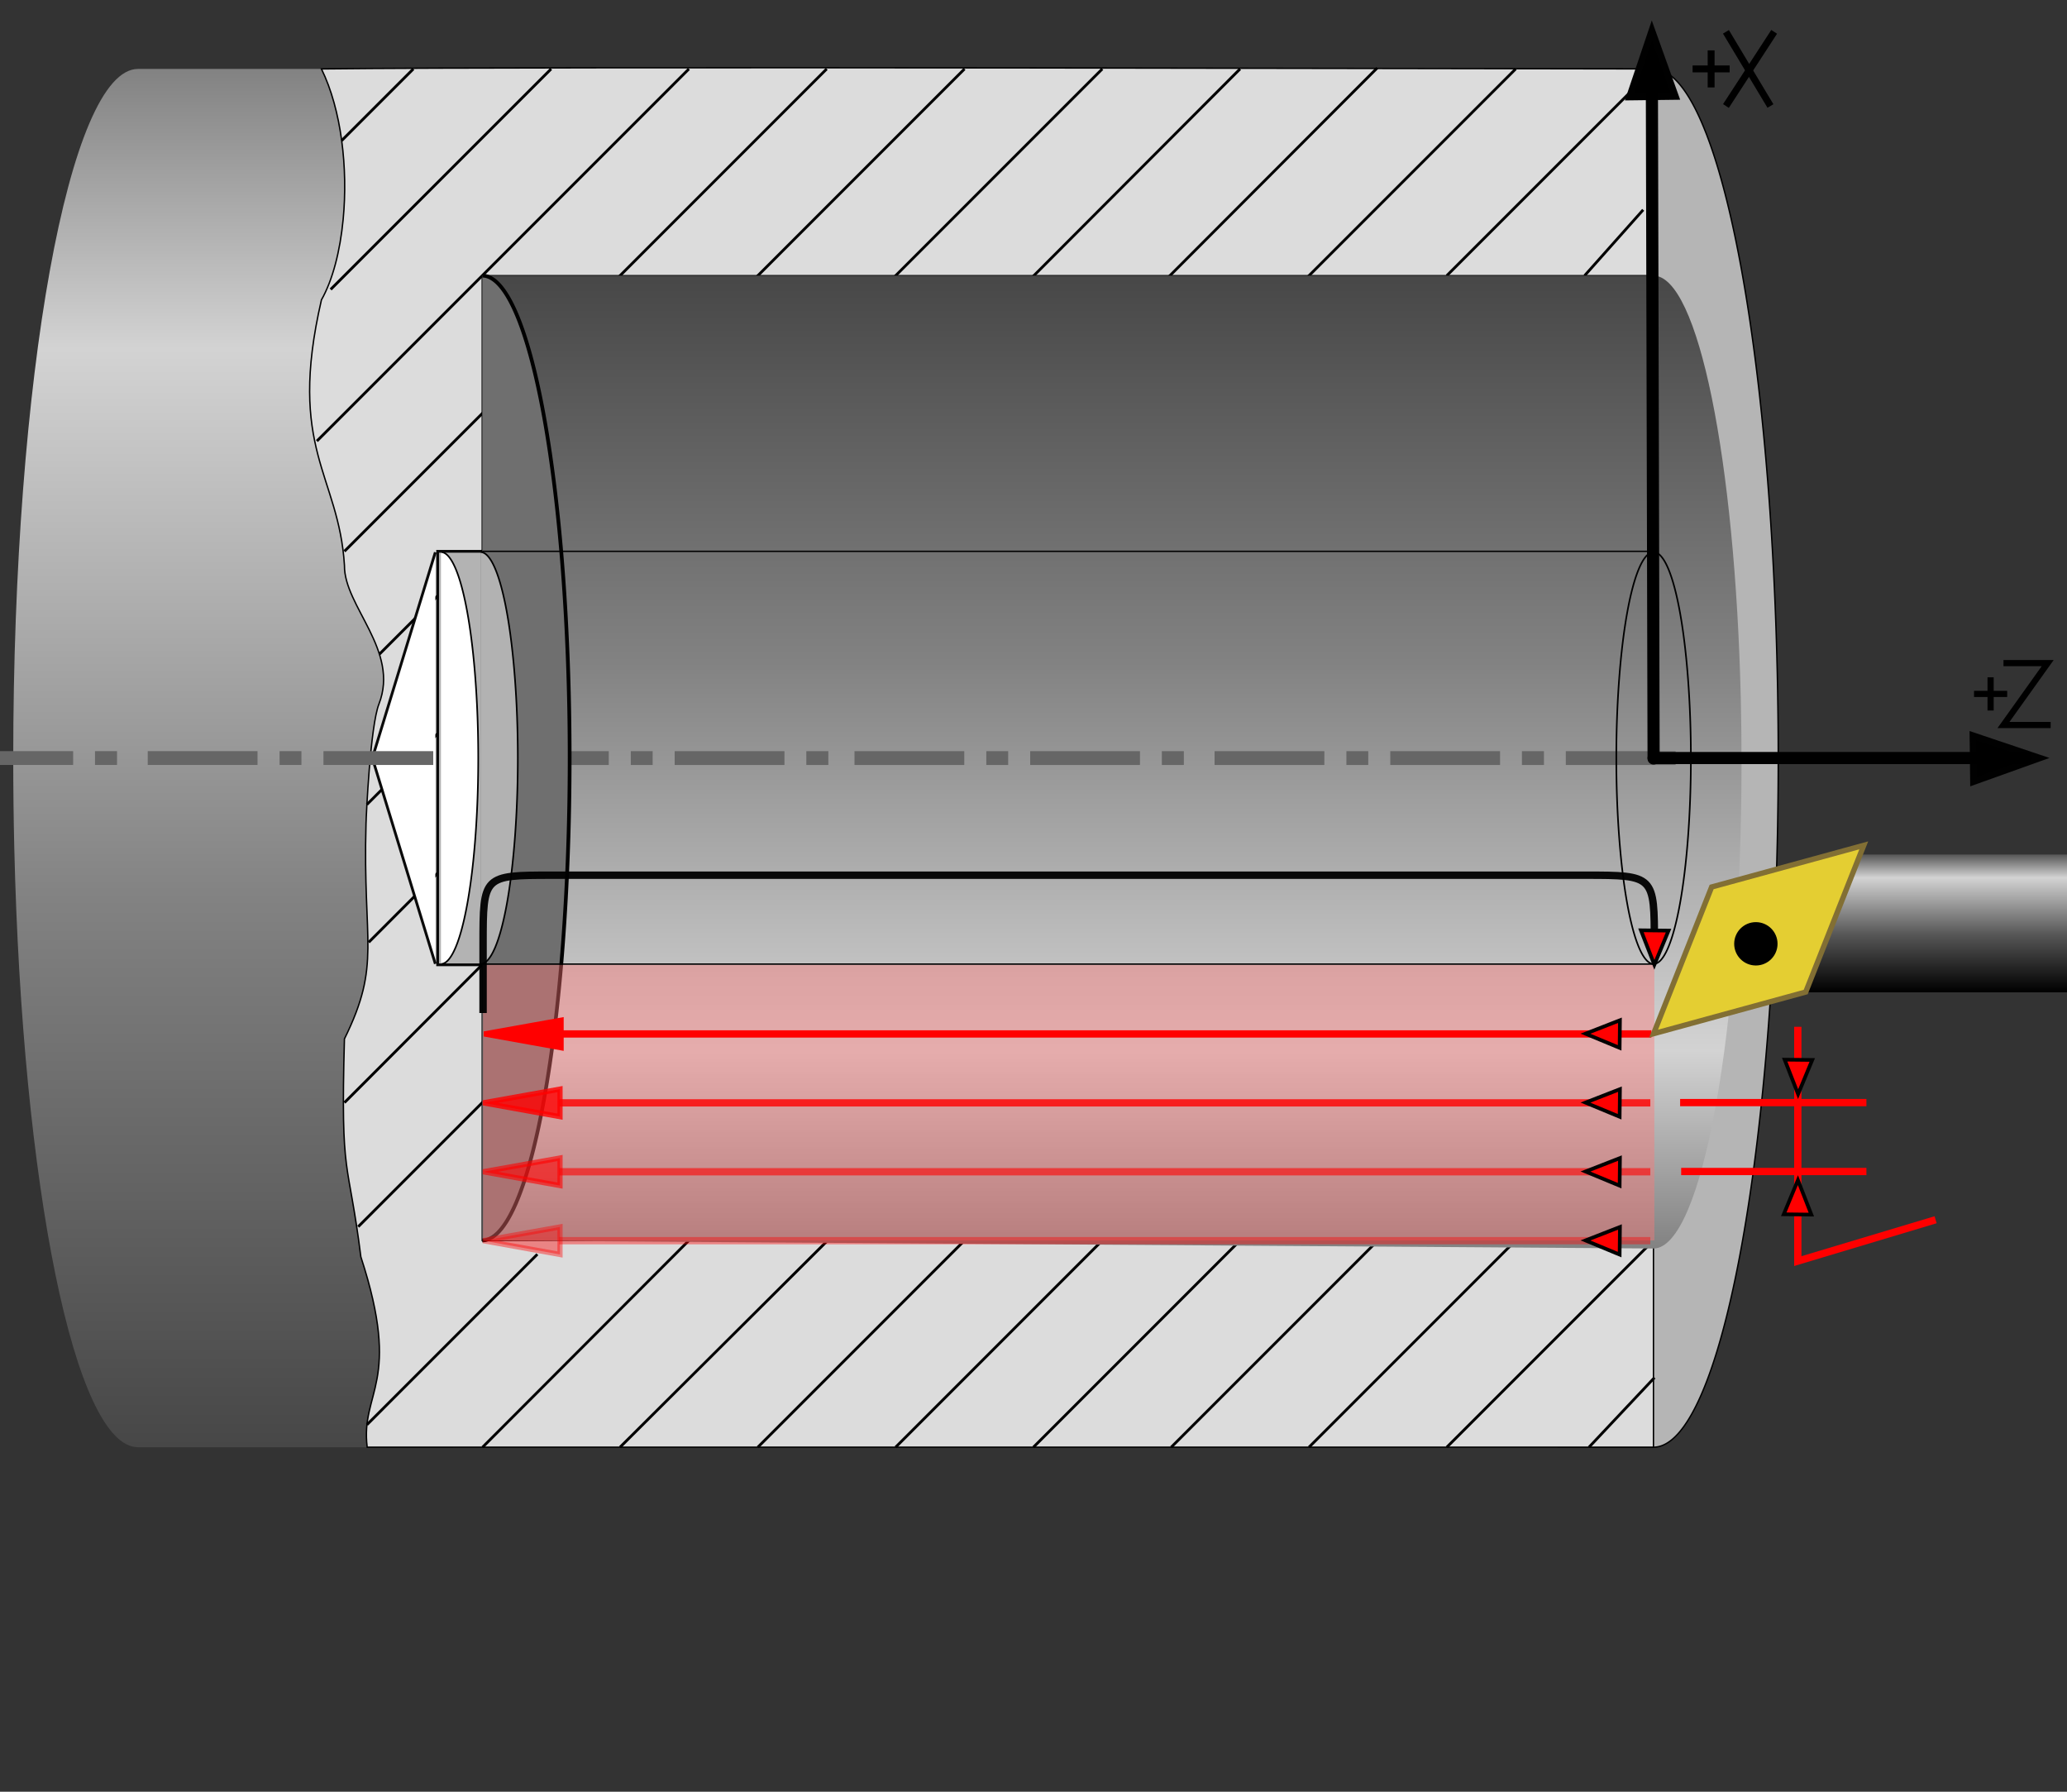 <?xml version="1.0" encoding="UTF-8" standalone="no"?>
<!-- Created with Inkscape (http://www.inkscape.org/) -->

<svg
   id="svg2726"
   sodipodi:version="0.32"
   inkscape:version="1.2.2 (732a01da63, 2022-12-09)"
   width="150"
   height="130"
   version="1.0"
   sodipodi:docname="left_inner_full_ex3d.svg"
   inkscape:output_extension="org.inkscape.output.svg.inkscape"
   viewBox="0 0 150 130"
   xmlns:inkscape="http://www.inkscape.org/namespaces/inkscape"
   xmlns:sodipodi="http://sodipodi.sourceforge.net/DTD/sodipodi-0.dtd"
   xmlns:xlink="http://www.w3.org/1999/xlink"
   xmlns="http://www.w3.org/2000/svg"
   xmlns:svg="http://www.w3.org/2000/svg"
   xmlns:rdf="http://www.w3.org/1999/02/22-rdf-syntax-ns#"
   xmlns:cc="http://creativecommons.org/ns#"
   xmlns:dc="http://purl.org/dc/elements/1.1/">
  <rect x="0" y="0" width="150" height="130" fill="#333333" stroke="none"/>
  <sodipodi:namedview
     inkscape:window-height="1051"
     inkscape:window-width="1773"
     inkscape:pageshadow="2"
     inkscape:pageopacity="0.0"
     guidetolerance="10.0"
     gridtolerance="10.0"
     objecttolerance="5"
     borderopacity="1.0"
     bordercolor="#666666"
     pagecolor="#ffffff"
     id="base"
     showgrid="true"
     showguides="true"
     inkscape:guide-bbox="true"
     inkscape:zoom="4.131954"
     inkscape:cx="66.675476"
     inkscape:cy="57.478859"
     inkscape:current-layer="svg2726"
     inkscape:object-paths="true"
     inkscape:object-nodes="false"
     inkscape:snap-bbox="true"
     inkscape:snap-nodes="true"
     inkscape:showpageshadow="2"
     inkscape:pagecheckerboard="0"
     inkscape:deskcolor="#d1d1d1"
     inkscape:window-x="-9"
     inkscape:window-y="-9"
     inkscape:window-maximized="1">
    <inkscape:grid
       type="xygrid"
       id="grid5944"
       visible="true"
       enabled="true"
       dotted="false"
       color="#0000ff"
       opacity="0.125"
       empcolor="#0000ff"
       empopacity="0.251"
       empspacing="5"
       spacingx="1px"
       spacingy="1px"
       originx="0"
       originy="0" />
  </sodipodi:namedview>
  <defs
     id="defs2729">
    <linearGradient
       id="linearGradient30178">
      <stop
         style="stop-color:#373737;stop-opacity:1;"
         offset="0"
         id="stop30170" />
      <stop
         id="stop30172"
         offset="0.203"
         style="stop-color:#d3d3d3;stop-opacity:1;" />
      <stop
         style="stop-color:#565656;stop-opacity:1;"
         offset="0.602"
         id="stop30174" />
      <stop
         style="stop-color:#000000;stop-opacity:1;"
         offset="1"
         id="stop30176" />
    </linearGradient>
    <linearGradient
       id="linearGradient3235">
      <stop
         style="stop-color:#828282;stop-opacity:1;"
         offset="0"
         id="stop3237" />
      <stop
         id="stop3243"
         offset="0.203"
         style="stop-color:#d3d3d3;stop-opacity:1;" />
      <stop
         style="stop-color:#828282;stop-opacity:1;"
         offset="0.602"
         id="stop3245" />
      <stop
         style="stop-color:#474747;stop-opacity:1;"
         offset="1"
         id="stop3239" />
    </linearGradient>
    <linearGradient
       inkscape:collect="always"
       xlink:href="#linearGradient3235"
       id="linearGradient9665"
       gradientUnits="userSpaceOnUse"
       gradientTransform="matrix(0.301,0,0,0.994,88.499,-34.72)"
       x1="50"
       y1="40"
       x2="50"
       y2="140"
       spreadMethod="reflect" />
    <linearGradient
       inkscape:collect="always"
       xlink:href="#linearGradient3235"
       id="linearGradient22127"
       gradientUnits="userSpaceOnUse"
       gradientTransform="matrix(-0.213,0,0,-0.702,138.372,118.181)"
       x1="50"
       y1="40"
       x2="50"
       y2="140"
       spreadMethod="reflect" />
    <linearGradient
       inkscape:collect="always"
       xlink:href="#linearGradient30178"
       id="linearGradient29752"
       gradientUnits="userSpaceOnUse"
       gradientTransform="matrix(0.03,0,0,0.104,138.472,57.411)"
       x1="50"
       y1="40"
       x2="50"
       y2="140"
       spreadMethod="reflect" />
  </defs>
  <path
     style="display:inline;overflow:visible;visibility:visible;fill:url(#linearGradient29752);fill-opacity:1;fill-rule:evenodd;stroke:none;stroke-width:0.056;stroke-linecap:butt;stroke-linejoin:bevel;stroke-miterlimit:4;stroke-dashoffset:4.8;stroke-opacity:1;marker:none;marker-start:none;marker-mid:none;marker-end:none;enable-background:accumulate"
     d="M 160,72 V 62 h -25 c -0.994,3.126 -3.006,6.874 -4,10"
     id="path2413-1-2-7"
     sodipodi:nodetypes="cccc" />
  <g
     id="g28459"
     transform="matrix(0.524,0,0,0.524,70.599,28.499)">
    <path
       d="m 149.266,46 h -6.533 l 6.123,-8.574 -6.123,9e-6"
       fill="none"
       stroke="#000000"
       stroke-miterlimit="10"
       pointer-events="none"
       id="path5657"
       style="stroke-width:0.854" />
    <path
       d="m 138.652,41.696 h 4.594"
       fill="none"
       stroke="#000000"
       stroke-miterlimit="10"
       pointer-events="none"
       id="path5659"
       style="stroke-width:0.854" />
    <path
       d="m 140.949,39.399 v 4.594"
       fill="none"
       stroke="#000000"
       stroke-miterlimit="10"
       pointer-events="none"
       id="path5661"
       style="stroke-width:0.854" />
  </g>
  <g
     id="g12510"
     transform="matrix(1.002,0,0,1.006,-43.486,-0.072)">
    <path
       style="display:inline;overflow:visible;visibility:visible;fill:url(#linearGradient9665);fill-opacity:1;fill-rule:evenodd;stroke:none;stroke-width:0.547;stroke-linecap:butt;stroke-linejoin:bevel;stroke-miterlimit:4;stroke-dashoffset:4.8;stroke-opacity:1;marker:none;marker-start:none;marker-mid:none;marker-end:none;enable-background:accumulate"
       d="m 163.15,104.449 c -4.988,0 0.942,-22.466 0.942,-49.703 0,-27.436 -5.931,-49.704 -0.942,-49.704 L 53.395,5.043 c -4.988,0 -9.037,22.267 -9.037,49.703 0,2.197 0.026,4.36 0.076,6.482 0.578,24.377 4.372,43.221 8.961,43.221"
       id="path2413-1-2"
       sodipodi:nodetypes="csccssc" />
    <ellipse
       id="path3226-5-5-1"
       style="display:inline;overflow:visible;visibility:visible;fill:#ffffff;fill-opacity:1;fill-rule:evenodd;stroke:#000000;stroke-width:0.27;stroke-linecap:butt;stroke-linejoin:bevel;stroke-miterlimit:4;stroke-dasharray:none;stroke-dashoffset:4.8;stroke-opacity:1;marker:none;marker-start:none;marker-mid:none;marker-end:none;enable-background:accumulate"
       cx="162.812"
       cy="54.745"
       rx="6.326"
       ry="34.792" />
    <rect
       style="fill:#ffffff;fill-opacity:1;stroke:none;stroke-width:1.46;stroke-linejoin:round;stroke-opacity:0.4"
       id="rect7635"
       width="84.825"
       height="69.585"
       x="78.325"
       y="19.953" />
    <path
       style="fill:#dcdcdc;fill-opacity:1;stroke:#000000;stroke-width:0.1;stroke-opacity:1;stroke-dasharray:none"
       d="M 163.15,104.449 V 89.538 l -84.825,0 V 19.953 l 84.825,0 V 5.042 c -8.328,-1.82e-5 -80.609,-0.193 -96.47,5.093e-4 1.455,2.961 1.925,7.172 1.573,10.845 -0.219,2.29 -0.757,4.371 -1.573,5.811 -2.511,10.801 1.261,12.584 1.666,19.155 -0.039,2.942 4.009,6.135 2.498,9.994 -0.627,1.603 -0.918,7.965 -0.937,8.641 -0.245,8.679 1.13,10.073 -1.562,15.511 -0.287,10.388 0.27,8.419 1.19,15.722 3.007,9.177 -0.04,9.686 0.458,13.726 z"
       id="path1015-4"
       sodipodi:nodetypes="cscccccsccsscccc" />
    <g
       id="g9732"
       transform="matrix(-1.886,0.017,-0.017,-1.886,883.726,198.656)">
      <path
         sodipodi:end="3.9269012"
         sodipodi:start="2.2773352"
         d="m 378.376,95.213 a 3.37,20.001 0 0 1 -1.18,-14.423 3.37,20.001 0 0 1 0.984,-14.931"
         sodipodi:ry="20.000673"
         sodipodi:rx="3.3701088"
         sodipodi:cy="80.000511"
         sodipodi:cx="380.5643"
         id="path3265-2"
         style="display:inline;overflow:visible;visibility:visible;fill:none;fill-opacity:1;fill-rule:evenodd;stroke:#646464;stroke-width:0.53;stroke-linecap:butt;stroke-linejoin:bevel;stroke-miterlimit:4;stroke-dasharray:none;stroke-dashoffset:4.8;stroke-opacity:1;marker:none;marker-start:none;marker-mid:none;marker-end:none;enable-background:accumulate"
         sodipodi:type="arc"
         sodipodi:arc-type="arc"
         sodipodi:open="true" />
      <path
         sodipodi:type="arc"
         style="display:inline;overflow:visible;visibility:visible;fill:none;fill-opacity:1;fill-rule:evenodd;stroke:#646464;stroke-width:0.53;stroke-linecap:butt;stroke-linejoin:bevel;stroke-miterlimit:4;stroke-dasharray:none;stroke-dashoffset:4.8;stroke-opacity:1;marker:none;marker-start:none;marker-mid:none;marker-end:none;enable-background:accumulate"
         id="path3796-8"
         sodipodi:cx="380.5643"
         sodipodi:cy="80.000511"
         sodipodi:rx="3.3701088"
         sodipodi:ry="20.000673"
         d="m 379.791,99.467 a 3.37,20.001 0 0 1 -2.511,-23.951 3.37,20.001 0 0 1 4.022,-15.032"
         sodipodi:start="1.8024"
         sodipodi:end="4.9330226"
         sodipodi:arc-type="arc"
         sodipodi:open="true" />
      <path
         style="fill:#646464;fill-opacity:1;fill-rule:evenodd;stroke:none;stroke-width:0.53px;stroke-linecap:butt;stroke-linejoin:miter;stroke-opacity:1"
         d="M 379.854,99.94 C 380,100.1 380.107,99.49 380,99.1 379.098,96.89 378.972,95.02 378.739,93 l -1.025,2.63 c 0.624,2.54 1.393,4.12 2.152,4.34 z"
         id="Arrow_C-1"
         sodipodi:nodetypes="cccccc"
         inkscape:transform-center-x="0.76712615"
         inkscape:transform-center-y="-2.9786" />
    </g>
    <path
       style="fill:#ffffff;fill-opacity:1;stroke:#000000;stroke-width:0.199;stroke-linejoin:round;stroke-dasharray:none;stroke-opacity:1"
       d="M 73.335,5.042 68.146,10.211"
       id="path16344" />
    <path
       style="fill:#ffffff;fill-opacity:1;stroke:#000000;stroke-width:0.199;stroke-linejoin:round;stroke-dasharray:none;stroke-opacity:1"
       d="M 83.314,5.042 67.347,20.947"
       id="path16661"
       sodipodi:nodetypes="cc" />
    <path
       style="fill:#ffffff;fill-opacity:1;stroke:#000000;stroke-width:0.199;stroke-linejoin:round;stroke-dasharray:none;stroke-opacity:1"
       d="M 93.294,5.042 66.349,31.882"
       id="path16663" />
    <path
       style="fill:#ffffff;fill-opacity:1;stroke:#000000;stroke-width:0.199;stroke-linejoin:round;stroke-dasharray:none;stroke-opacity:1"
       d="M 103.273,5.042 68.345,39.834"
       id="path16665" />
    <path
       style="fill:#ffffff;fill-opacity:1;stroke:#000000;stroke-width:0.199;stroke-linejoin:round;stroke-dasharray:none;stroke-opacity:1"
       d="M 113.253,5.042 70.877,47.253"
       id="path16667" />
    <path
       style="fill:#ffffff;fill-opacity:1;stroke:#000000;stroke-width:0.199;stroke-linejoin:round;stroke-dasharray:none;stroke-opacity:1"
       d="M 123.232,5.042 69.972,58.095"
       id="path16785" />
    <path
       style="fill:#ffffff;fill-opacity:1;stroke:#000000;stroke-width:0.199;stroke-linejoin:round;stroke-dasharray:none;stroke-opacity:1"
       d="M 133.211,5.042 70.104,68.031"
       id="path16787" />
    <path
       style="fill:#ffffff;fill-opacity:1;stroke:#000000;stroke-width:0.199;stroke-linejoin:round;stroke-dasharray:none;stroke-opacity:1"
       d="M 143.144,4.972 68.345,79.597"
       id="path16789" />
    <path
       style="fill:#ffffff;fill-opacity:1;stroke:#000000;stroke-width:0.199;stroke-linejoin:round;stroke-dasharray:none;stroke-opacity:1"
       d="M 153.17,5.042 69.343,88.544"
       id="path16791" />
    <path
       style="fill:#ffffff;fill-opacity:1;stroke:#000000;stroke-width:0.199;stroke-linejoin:round;stroke-dasharray:none;stroke-opacity:1"
       d="M 163.15,5.042 148.181,19.953"
       id="path16793"
       sodipodi:nodetypes="cc" />
    <path
       style="fill:#ffffff;fill-opacity:1;stroke:#000000;stroke-width:0.199;stroke-linejoin:round;stroke-dasharray:none;stroke-opacity:1"
       d="M 93.294,89.538 78.347,104.449"
       id="path16795" />
    <path
       style="fill:#ffffff;fill-opacity:1;stroke:#000000;stroke-width:0.199;stroke-linejoin:round;stroke-dasharray:none;stroke-opacity:1"
       d="M 103.414,89.467 88.304,104.449"
       id="path16797" />
    <path
       style="fill:#ffffff;fill-opacity:1;stroke:#000000;stroke-width:0.199;stroke-linejoin:round;stroke-dasharray:none;stroke-opacity:1"
       d="M 113.253,89.538 98.283,104.449"
       id="path16799" />
    <path
       style="fill:#ffffff;fill-opacity:1;stroke:#000000;stroke-width:0.199;stroke-linejoin:round;stroke-dasharray:none;stroke-opacity:1"
       d="M 123.232,89.538 108.263,104.449"
       id="path16801" />
    <path
       style="fill:#ffffff;fill-opacity:1;stroke:#000000;stroke-width:0.199;stroke-linejoin:round;stroke-dasharray:none;stroke-opacity:1"
       d="M 133.211,89.538 118.242,104.449"
       id="path16803" />
    <path
       style="fill:#ffffff;fill-opacity:1;stroke:#000000;stroke-width:0.199;stroke-linejoin:round;stroke-dasharray:none;stroke-opacity:1"
       d="M 143.191,89.538 128.222,104.449"
       id="path16805" />
    <path
       style="fill:#ffffff;fill-opacity:1;stroke:#000000;stroke-width:0.199;stroke-linejoin:round;stroke-dasharray:none;stroke-opacity:1"
       d="M 153.17,89.538 138.201,104.449"
       id="path16807" />
    <path
       style="fill:#ffffff;fill-opacity:1;stroke:#000000;stroke-width:0.199;stroke-linejoin:round;stroke-dasharray:none;stroke-opacity:1"
       d="M 163.15,89.538 148.181,104.449"
       id="path16809" />
    <path
       id="path3226-5-5"
       style="display:inline;overflow:visible;visibility:visible;fill:#b5b5b5;fill-opacity:1;fill-rule:evenodd;stroke:#000000;stroke-width:0.1;stroke-linecap:butt;stroke-linejoin:bevel;stroke-miterlimit:4;stroke-dasharray:none;stroke-dashoffset:4.8;stroke-opacity:1;marker:none;marker-start:none;marker-mid:none;marker-end:none;enable-background:accumulate"
       sodipodi:type="arc"
       sodipodi:cx="163.14966"
       sodipodi:cy="54.746788"
       sodipodi:rx="9.0363922"
       sodipodi:ry="49.701965"
       sodipodi:start="4.712389"
       sodipodi:end="1.5707963"
       sodipodi:arc-type="slice"
       d="m 163.15,5.045 a 9.036,49.702 0 0 1 9.036,49.702 9.036,49.702 0 0 1 -9.036,49.702 V 54.747 Z" />
    <path
       style="fill:#ffffff;fill-opacity:1;stroke:#000000;stroke-width:0.199;stroke-linejoin:round;stroke-dasharray:none;stroke-opacity:1"
       d="m 163.222,99.431 -4.742,5.017"
       id="path16811" />
    <path
       style="fill:#ffffff;fill-opacity:1;stroke:#000000;stroke-width:0.199;stroke-linejoin:round;stroke-dasharray:none;stroke-opacity:1"
       d="m 158.16,19.953 4.245,-4.748"
       id="path16813" />
    <path
       style="fill:#ffffff;stroke:#000000;stroke-width:0.199;stroke-opacity:0.957;stroke-dasharray:none"
       d="m 74.927,39.904 -4.56,14.841 4.56,14.841"
       id="path9038"
       sodipodi:nodetypes="ccc" />
    <rect
       style="fill:#b3b3b3;stroke:#000000;stroke-width:0.199;stroke-dasharray:none;stroke-opacity:0.957;fill-opacity:1"
       id="rect6771"
       width="3.23"
       height="29.822"
       x="75.094"
       y="39.834" />
    <path
       d="m 166.348,54.745 h 1.583"
       fill="none"
       stroke="#666666"
       stroke-miterlimit="10"
       pointer-events="none"
       id="path5625-1-3"
       style="stroke-width:0.996;stroke-dasharray:none" />
    <path
       style="fill:#ffffff;fill-opacity:1;stroke:#000000;stroke-width:0.199;stroke-linejoin:round;stroke-dasharray:none;stroke-opacity:1"
       d="M 82.316,90.532 69.976,102.824"
       id="path18460" />
    <path
       style="display:inline;overflow:visible;visibility:visible;fill:url(#linearGradient22127);fill-opacity:1;fill-rule:evenodd;stroke:none;stroke-width:0.386;stroke-linecap:butt;stroke-linejoin:bevel;stroke-miterlimit:4;stroke-dashoffset:4.8;stroke-opacity:1;marker:none;marker-start:none;marker-mid:none;marker-end:none;enable-background:accumulate"
       d="m 78.325,19.953 c 4.99,4.97 4.99,64.614 0,69.585 l 84.825,0.578 c 3.521,0 6.378,-15.717 6.378,-35.082 0,-1.55 -0.02,-3.077 -0.054,-4.575 -0.408,-17.206 -3.086,-30.507 -6.325,-30.507"
       id="path2413-1-2-4"
       sodipodi:nodetypes="cccssc" />
    <path
       d="m 92.262,54.745 h 7.951"
       fill="none"
       stroke="#666666"
       stroke-miterlimit="10"
       pointer-events="none"
       id="path5627-7"
       style="stroke-width:0.996;stroke-dasharray:none" />
    <path
       d="m 101.796,54.745 1.595,-1.2e-5"
       fill="none"
       stroke="#666666"
       stroke-miterlimit="10"
       pointer-events="none"
       id="path5629-0"
       style="stroke-width:0.996;stroke-dasharray:none" />
    <path
       d="m 131.364,54.745 h 7.951"
       fill="none"
       stroke="#666666"
       stroke-miterlimit="10"
       pointer-events="none"
       id="path5615-7-1"
       style="stroke-width:0.996;stroke-dasharray:none" />
    <path
       d="m 140.911,54.745 h 1.583"
       fill="none"
       stroke="#666666"
       stroke-miterlimit="10"
       pointer-events="none"
       id="path5617-0-9"
       style="stroke-width:0.996;stroke-dasharray:none" />
    <path
       d="m 144.089,54.745 7.951,-1.2e-5"
       fill="none"
       stroke="#666666"
       stroke-miterlimit="10"
       pointer-events="none"
       id="path5619-9-5"
       style="stroke-width:0.996;stroke-dasharray:none" />
    <path
       d="m 153.623,54.745 h 1.595"
       fill="none"
       stroke="#666666"
       stroke-miterlimit="10"
       pointer-events="none"
       id="path5621-7-7"
       style="stroke-width:0.996;stroke-dasharray:none" />
    <path
       d="m 156.801,54.745 h 7.951"
       fill="none"
       stroke="#666666"
       stroke-miterlimit="10"
       pointer-events="none"
       id="path5623-2-3"
       style="stroke-width:0.996;stroke-dasharray:none" />
    <path
       d="m 105.285,54.745 h 7.951"
       fill="none"
       stroke="#666666"
       stroke-miterlimit="10"
       pointer-events="none"
       id="path5623-4"
       style="stroke-width:0.996;stroke-dasharray:none" />
    <path
       d="m 114.832,54.745 h 1.583"
       fill="none"
       stroke="#666666"
       stroke-miterlimit="10"
       pointer-events="none"
       id="path5625-7"
       style="stroke-width:0.996;stroke-dasharray:none" />
    <path
       d="m 118.01,54.745 h 7.951"
       fill="none"
       stroke="#666666"
       stroke-miterlimit="10"
       pointer-events="none"
       id="path5627-2"
       style="stroke-width:0.996;stroke-dasharray:none" />
    <path
       d="m 127.544,54.745 1.595,-1.3e-5"
       fill="none"
       stroke="#666666"
       stroke-miterlimit="10"
       pointer-events="none"
       id="path5629-2"
       style="stroke-width:0.996;stroke-dasharray:none" />
    <path
       d="m 40.746,54.745 h 7.951"
       fill="none"
       stroke="#666666"
       stroke-miterlimit="10"
       pointer-events="none"
       id="path5627"
       style="stroke-width:0.996;stroke-dasharray:none" />
    <path
       d="m 89.084,54.745 h 1.583"
       fill="none"
       stroke="#666666"
       stroke-miterlimit="10"
       pointer-events="none"
       id="path5625-1"
       style="stroke-width:0.996;stroke-dasharray:none" />
    <path
       d="m 79.537,54.745 h 7.951"
       fill="none"
       stroke="#666666"
       stroke-miterlimit="10"
       pointer-events="none"
       id="path5623-2"
       style="stroke-width:0.996;stroke-dasharray:none" />
    <path
       d="m 54.1,54.745 h 7.951"
       fill="none"
       stroke="#666666"
       stroke-miterlimit="10"
       pointer-events="none"
       id="path5615-7"
       style="stroke-width:0.996;stroke-dasharray:none" />
    <path
       d="m 63.647,54.745 h 1.583"
       fill="none"
       stroke="#666666"
       stroke-miterlimit="10"
       pointer-events="none"
       id="path5617-0"
       style="stroke-width:0.996;stroke-dasharray:none" />
    <path
       d="m 66.825,54.745 7.951,-1.2e-5"
       fill="none"
       stroke="#666666"
       stroke-miterlimit="10"
       pointer-events="none"
       id="path5619-9"
       style="stroke-width:0.996;stroke-dasharray:none" />
    <path
       d="m 76.359,54.745 h 1.595"
       fill="none"
       stroke="#666666"
       stroke-miterlimit="10"
       pointer-events="none"
       id="path5621-7"
       style="stroke-width:0.996;stroke-dasharray:none" />
    <path
       d="m 50.28,54.745 1.595,-1.3e-5"
       fill="none"
       stroke="#666666"
       stroke-miterlimit="10"
       pointer-events="none"
       id="path5629"
       style="stroke-width:0.996;stroke-dasharray:none" />
  </g>
  <path
     id="path3226-5-5-1-3"
     style="display:inline;overflow:visible;visibility:visible;fill:#6f6f6f;fill-opacity:1;fill-rule:evenodd;stroke:#000000;stroke-width:0.271;stroke-linecap:butt;stroke-linejoin:bevel;stroke-miterlimit:4;stroke-dasharray:none;stroke-dashoffset:4.8;stroke-opacity:1;marker:none;marker-start:none;marker-mid:none;marker-end:none;enable-background:accumulate"
     sodipodi:type="arc"
     sodipodi:cx="35"
     sodipodi:cy="55.000004"
     sodipodi:rx="6.3387017"
     sodipodi:ry="35.000004"
     sodipodi:start="4.712389"
     sodipodi:end="1.5707963"
     sodipodi:arc-type="arc"
     d="M 35,20 A 6.339,35 0 0 1 41.339,55 6.339,35 0 0 1 35,90"
     sodipodi:open="true" />
  <path
     id="path3226-5-5-1-3-2"
     style="display:inline;overflow:visible;visibility:visible;fill:none;fill-opacity:1;fill-rule:evenodd;stroke:#000000;stroke-width:0.116;stroke-linecap:butt;stroke-linejoin:bevel;stroke-miterlimit:4;stroke-dasharray:none;stroke-dashoffset:4.8;stroke-opacity:1;marker:none;marker-start:none;marker-mid:none;marker-end:none;enable-background:accumulate"
     sodipodi:type="arc"
     sodipodi:cx="120"
     sodipodi:cy="55"
     sodipodi:rx="2.7061095"
     sodipodi:ry="14.942152"
     sodipodi:start="0.0041809491"
     sodipodi:end="0"
     sodipodi:arc-type="arc"
     d="M 122.706,55.062 A 2.706,14.942 0 0 1 119.992,69.942 2.706,14.942 0 0 1 117.294,54.969 2.706,14.942 0 0 1 120.003,40.058 2.706,14.942 0 0 1 122.706,55"
     sodipodi:open="true" />
  <path
     id="path3226-5-5-1-3-7"
     style="display:inline;overflow:visible;visibility:visible;fill:#b2b2b2;fill-opacity:1;fill-rule:evenodd;stroke:#000000;stroke-width:0.116;stroke-linecap:butt;stroke-linejoin:bevel;stroke-miterlimit:4;stroke-dasharray:none;stroke-dashoffset:4.8;stroke-opacity:1;marker:none;marker-start:none;marker-mid:none;marker-end:none;enable-background:accumulate"
     sodipodi:type="arc"
     sodipodi:cx="34.871338"
     sodipodi:cy="55"
     sodipodi:rx="2.7061095"
     sodipodi:ry="14.942152"
     sodipodi:start="4.712389"
     sodipodi:end="1.5707963"
     sodipodi:arc-type="arc"
     d="M 34.871,40.058 A 2.706,14.942 0 0 1 37.577,55 2.706,14.942 0 0 1 34.871,69.942"
     sodipodi:open="true" />
  <path
     id="path3226-5-5-1-3-7-9"
     style="display:inline;overflow:visible;visibility:visible;fill:#ffffff;fill-opacity:1;fill-rule:evenodd;stroke:#000000;stroke-width:0.116;stroke-linecap:butt;stroke-linejoin:bevel;stroke-miterlimit:4;stroke-dasharray:none;stroke-dashoffset:4.8;stroke-opacity:1;marker:none;marker-start:none;marker-mid:none;marker-end:none;enable-background:accumulate"
     sodipodi:type="arc"
     sodipodi:cx="32"
     sodipodi:cy="55"
     sodipodi:rx="2.7061095"
     sodipodi:ry="14.942152"
     sodipodi:start="4.712389"
     sodipodi:end="1.5707963"
     sodipodi:arc-type="arc"
     d="M 32,40.058 A 2.706,14.942 0 0 1 34.706,55 2.706,14.942 0 0 1 32,69.942"
     sodipodi:open="true" />
  <g
     id="g7545"
     transform="matrix(1,0,0,-1,0.056,209)">
    <path
       style="fill:#ff7676;fill-opacity:0.417;fill-rule:evenodd;stroke:none;stroke-width:0.867;stroke-linecap:butt;stroke-linejoin:miter;stroke-miterlimit:4;stroke-dasharray:5.201, 0.867;stroke-dashoffset:0;stroke-opacity:0.343"
       d="m 120,119 v 15 H 104.887 35.001 v -15"
       id="path11139-3"
       sodipodi:nodetypes="ccccc" />
    <path
       style="fill:#ff7676;fill-opacity:0.417;fill-rule:evenodd;stroke:none;stroke-width:0.5;stroke-linecap:butt;stroke-linejoin:miter;stroke-miterlimit:4;stroke-dasharray:3.003, 0.5;stroke-dashoffset:0;stroke-opacity:0.343"
       d="m 120,134 v 5 H 104.887 35 v -5"
       id="path11139-3-0"
       sodipodi:nodetypes="ccccc" />
    <g
       id="g5628-3"
       transform="matrix(3.78,0,0,-3.78,8.55,285.726)">
      <path
         style="fill:#ff0000;fill-opacity:1;stroke:#ff0000;stroke-width:0.14;stroke-dasharray:none;stroke-dashoffset:0;stroke-opacity:1"
         d="M 8.479,40.144 29.427,40.144"
         id="path35312-2"
         sodipodi:nodetypes="cc" />
      <path
         style="fill:#ff0000;fill-opacity:1;stroke:#ff0000;stroke-width:0.1;stroke-linecap:butt;stroke-linejoin:miter;stroke-dasharray:none"
         d="M 8.495,40.409 7.019,40.144 8.495,39.88 Z"
         id="path4843-2-6-0"
         sodipodi:nodetypes="cccc" />
    </g>
    <g
       id="g5628-3-7"
       transform="matrix(3.78,0,0,-3.78,8.472,280.726)">
      <path
         style="fill:#ff0000;fill-opacity:0.8;stroke:#ff0000;stroke-width:0.14;stroke-dasharray:none;stroke-dashoffset:0;stroke-opacity:0.801"
         d="M 8.479,40.144 29.427,40.144"
         id="path35312-2-2"
         sodipodi:nodetypes="cc" />
      <path
         style="fill:#ff0000;fill-opacity:0.8;stroke:#ff0000;stroke-width:0.1;stroke-linecap:butt;stroke-linejoin:miter;stroke-dasharray:none;stroke-opacity:0.801"
         d="M 8.495,40.409 7.019,40.144 8.495,39.88 Z"
         id="path4843-2-6-0-4"
         sodipodi:nodetypes="cccc" />
    </g>
    <g
       id="g5628-3-2"
       transform="matrix(3.78,0,0,-3.78,8.472,275.726)">
      <path
         style="fill:#ff0000;fill-opacity:0.6;stroke:#ff0000;stroke-width:0.14;stroke-dasharray:none;stroke-dashoffset:0;stroke-opacity:0.6"
         d="M 8.479,40.144 29.427,40.144"
         id="path35312-2-1"
         sodipodi:nodetypes="cc" />
      <path
         style="fill:#ff0000;fill-opacity:0.6;stroke:#ff0000;stroke-width:0.1;stroke-linecap:butt;stroke-linejoin:miter;stroke-dasharray:none;stroke-opacity:0.6"
         d="M 8.495,40.409 7.019,40.144 8.495,39.88 Z"
         id="path4843-2-6-0-9"
         sodipodi:nodetypes="cccc" />
    </g>
    <g
       id="g5628-3-6"
       transform="matrix(3.78,0,0,-3.78,8.472,270.726)">
      <path
         style="fill:#ff0000;fill-opacity:0.4;stroke:#ff0000;stroke-width:0.14;stroke-dasharray:none;stroke-dashoffset:0;stroke-opacity:0.4"
         d="M 8.479,40.144 29.427,40.144"
         id="path35312-2-8"
         sodipodi:nodetypes="cc" />
      <path
         style="fill:#ff0000;fill-opacity:0.4;stroke:#ff0000;stroke-width:0.1;stroke-linecap:butt;stroke-linejoin:miter;stroke-dasharray:none;stroke-opacity:0.4"
         d="M 8.495,40.409 7.019,40.144 8.495,39.88 Z"
         id="path4843-2-6-0-5"
         sodipodi:nodetypes="cccc" />
    </g>
    <path
       style="fill:none;stroke:#000000;stroke-width:0.538;stroke-dasharray:none;stroke-opacity:0.957"
       d="m 35,135.5 v 5 c 0,4.963 0.012,5 5,5 h 75 c 5.007,0 5,-0.029 5,-5"
       id="path6448"
       sodipodi:nodetypes="ccccc" />
    <g
       id="g33331"
       transform="translate(5.43)">
      <path
         style="fill:#ff0000;fill-opacity:1;stroke:#ff0000;stroke-width:0.529;stroke-dasharray:none;stroke-dashoffset:0;stroke-opacity:1"
         d="m 116.438,129 13.52,8.5e-4"
         id="path35312-2-5-9"
         sodipodi:nodetypes="cc" />
      <path
         style="fill:none;fill-opacity:1;stroke:#ff0000;stroke-width:0.529;stroke-dasharray:none;stroke-dashoffset:0;stroke-opacity:1"
         d="m 134.979,120.5 -10,-3 v 17"
         id="path35312-2-5-9-2"
         sodipodi:nodetypes="ccc" />
      <path
         style="fill:#ff0000;fill-opacity:1;stroke:#ff0000;stroke-width:0.529;stroke-dasharray:none;stroke-dashoffset:0;stroke-opacity:1"
         d="m 116.514,124 13.444,8.5e-4"
         id="path35312-2-5-9-3"
         sodipodi:nodetypes="cc" />
      <path
         style="fill:#ff0000;fill-opacity:1;stroke:#010101;stroke-width:0.267;stroke-linecap:butt;stroke-linejoin:miter;stroke-dasharray:none"
         d="m 125.962,120.874 -0.975,2.501 -1.028,-2.479 z"
         id="path4843-0-3"
         sodipodi:nodetypes="cccc" />
      <path
         style="fill:#ff0000;fill-opacity:1;stroke:#010101;stroke-width:0.267;stroke-linecap:butt;stroke-linejoin:miter;stroke-dasharray:none"
         d="M 124.025,132.116 125,129.615 l 1.028,2.479 z"
         id="path4843-0-3-4"
         sodipodi:nodetypes="cccc" />
    </g>
    <path
       style="fill:#ff0000;fill-opacity:1;stroke:#010101;stroke-width:0.267;stroke-linecap:butt;stroke-linejoin:miter;stroke-dasharray:none"
       d="M 117.501,119.975 115,119 l 2.479,-1.028 z"
       id="path4843-0-3-4-1"
       sodipodi:nodetypes="cccc" />
    <path
       style="fill:#ff0000;fill-opacity:1;stroke:#010101;stroke-width:0.267;stroke-linecap:butt;stroke-linejoin:miter;stroke-dasharray:none"
       d="M 117.501,124.975 115,124 l 2.479,-1.028 z"
       id="path4843-0-3-4-1-5"
       sodipodi:nodetypes="cccc" />
    <path
       style="fill:#ff0000;fill-opacity:1;stroke:#010101;stroke-width:0.267;stroke-linecap:butt;stroke-linejoin:miter;stroke-dasharray:none"
       d="M 117.501,129.975 115,129 l 2.479,-1.028 z"
       id="path4843-0-3-4-1-1"
       sodipodi:nodetypes="cccc" />
    <path
       style="fill:#ff0000;fill-opacity:1;stroke:#010101;stroke-width:0.267;stroke-linecap:butt;stroke-linejoin:miter;stroke-dasharray:none"
       d="M 117.501,134.975 115,134 l 2.479,-1.028 z"
       id="path4843-0-3-4-1-50"
       sodipodi:nodetypes="cccc" />
    <path
       style="fill:#ff0000;fill-opacity:1;stroke:#010101;stroke-width:0.267;stroke-linecap:butt;stroke-linejoin:miter;stroke-dasharray:none"
       d="M 119.025,141.501 120,139 l 1.028,2.479 z"
       id="path4843-0-3-4-1-8"
       sodipodi:nodetypes="cccc" />
  </g>
  <g
     id="g16243"
     transform="translate(-1.01,-1.36)">
    <path
       style="fill:#000000;fill-opacity:1;stroke:#010101;stroke-width:0.479;stroke-linecap:butt;stroke-linejoin:miter;stroke-dasharray:none"
       d="m 144.181,54.734 4.829,1.626 -4.788,1.715 z"
       id="path4843-0-3-4-1-6"
       sodipodi:nodetypes="cccc" />
    <path
       style="fill:none;fill-rule:evenodd;stroke:#000000;stroke-width:0.878;stroke-linecap:round;stroke-linejoin:miter;stroke-miterlimit:4;stroke-dasharray:none;stroke-opacity:1;marker-start:none"
       d="M 121.01,56.36 H 148.032"
       id="path3788-0"
       sodipodi:nodetypes="cc" />
  </g>
  <g
     id="g10609"
     transform="matrix(0.5,0,0,0.5,97.081,-106.79)">
    <path
       d="m 51.497,223.58 h 5.38"
       fill="none"
       stroke="#000000"
       stroke-miterlimit="10"
       pointer-events="none"
       id="path5649"
       style="stroke-width:1" />
    <path
       d="m 54.187,220.89 -10e-7,5.38"
       fill="none"
       stroke="#000000"
       stroke-miterlimit="10"
       pointer-events="none"
       id="path5651"
       style="stroke-width:1" />
    <path
       d="m 62.797,228.96 -6.46,-10.76"
       fill="none"
       stroke="#000000"
       stroke-miterlimit="10"
       pointer-events="none"
       id="path5653"
       style="stroke-width:1" />
    <path
       d="m 56.337,228.96 7,-10.76"
       fill="none"
       stroke="#000000"
       stroke-miterlimit="10"
       pointer-events="none"
       id="path5655"
       style="stroke-width:1" />
  </g>
  <g
     id="g16203"
     transform="translate(-1.135,-1.36)">
    <path
       style="fill:#000000;fill-opacity:1;stroke:#010101;stroke-width:0.479;stroke-linecap:butt;stroke-linejoin:miter;stroke-dasharray:none"
       d="m 119.384,8.402 1.626,-4.829 1.715,4.788 z"
       id="path4843-0-3-4-1-6-0"
       sodipodi:nodetypes="cccc" />
    <g
       id="g28246-5"
       transform="matrix(0,-0.988,1,0,71.01,159.672)">
      <path
         style="fill:none;fill-rule:evenodd;stroke:#000000;stroke-width:0.881;stroke-linecap:round;stroke-linejoin:miter;stroke-miterlimit:4;stroke-dasharray:none;stroke-opacity:1;marker-start:none"
         d="M 104.528,50.125 154.105,50"
         id="path3788-0-3"
         sodipodi:nodetypes="cc" />
    </g>
  </g>
  <g
     id="g5792"
     transform="rotate(-90,98.314,32.952)">
    <g
       id="g10689"
       transform="translate(2.343,4.785)">
      <path
         d="m 53.924,49.853 10.642,4.212 3.022,11.039 -10.642,-4.212 z"
         fill="#e4ce32"
         stroke="#826f34"
         stroke-width="0.387"
         stroke-miterlimit="10"
         pointer-events="none"
         id="path5645" />
      <circle
         cx="60.444"
         cy="57.274"
         fill="#000000"
         stroke="#000000"
         stroke-width="0.5"
         pointer-events="none"
         id="ellipse5647"
         r="1.323" />
    </g>
  </g>
  <path
     style="fill:#b2b2b2;fill-opacity:1;stroke:#000000;stroke-width:0.1;stroke-linejoin:round;stroke-dasharray:none;stroke-opacity:1"
     d="m 35,40 h 85"
     id="path25777" />
  <path
     style="fill:#b2b2b2;fill-opacity:1;stroke:#000000;stroke-width:0.1;stroke-linejoin:round;stroke-dasharray:none;stroke-opacity:1"
     d="m 35,69.95 h 85"
     id="path25777-4" />
</svg>
